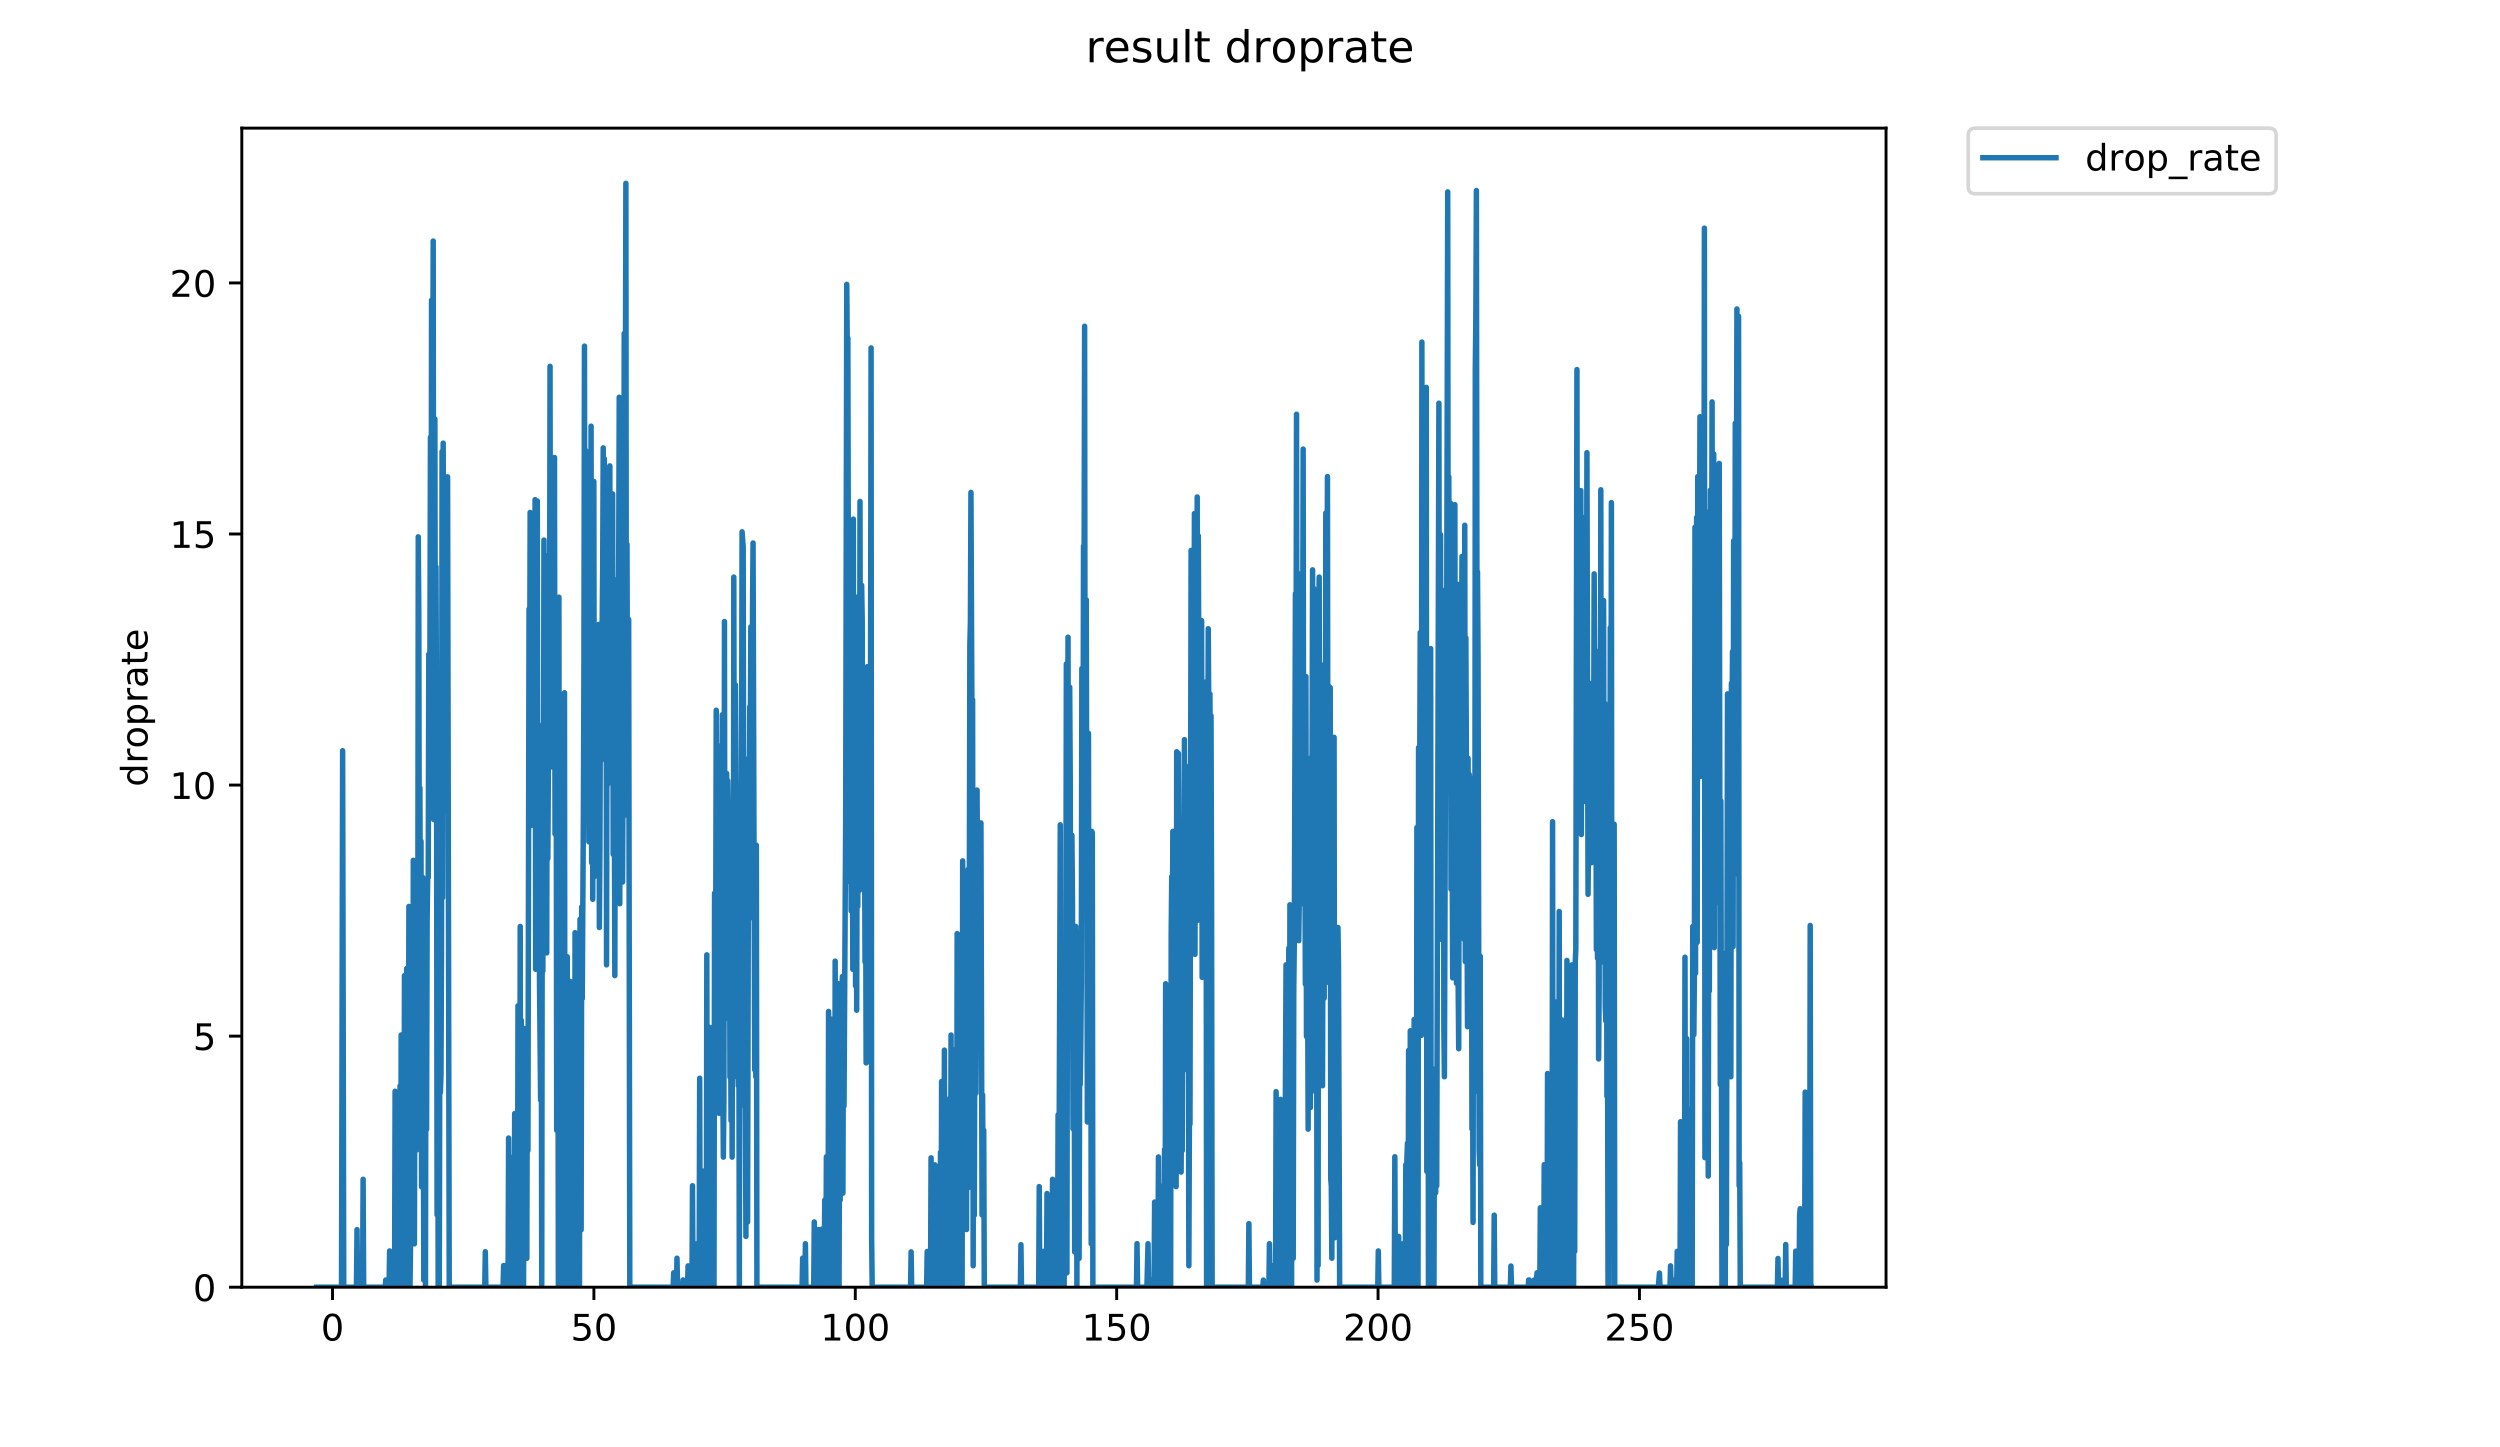 <?xml version="1.0" encoding="utf-8" standalone="no"?>
<!DOCTYPE svg PUBLIC "-//W3C//DTD SVG 1.1//EN"
  "http://www.w3.org/Graphics/SVG/1.1/DTD/svg11.dtd">
<!-- Created with matplotlib (https://matplotlib.org/) -->
<svg height="396pt" version="1.1" viewBox="0 0 684 396" width="684pt" xmlns="http://www.w3.org/2000/svg" xmlns:xlink="http://www.w3.org/1999/xlink">
 <defs>
  <style type="text/css">
*{stroke-linecap:butt;stroke-linejoin:round;}
  </style>
 </defs>
 <g id="figure_1">
  <g id="patch_1">
   <path d="M 0 396 
L 684 396 
L 684 0 
L 0 0 
z
" style="fill:#ffffff;"/>
  </g>
  <g id="axes_1">
   <g id="patch_2">
    <path d="M 66.159 352.174 
L 516.019 352.174 
L 516.019 35.062 
L 66.159 35.062 
z
" style="fill:#ffffff;"/>
   </g>
   <g id="matplotlib.axis_1">
    <g id="xtick_1">
     <g id="line2d_1">
      <defs>
       <path d="M 0 0 
L 0 3.5 
" id="ma3e314b5a3" style="stroke:#000000;stroke-width:0.8;"/>
      </defs>
      <g>
       <use style="stroke:#000000;stroke-width:0.8;" x="90.975" xlink:href="#ma3e314b5a3" y="352.174"/>
      </g>
     </g>
     <g id="text_1">
      <!-- 0 -->
      <defs>
       <path d="M 31.781 66.406 
Q 24.172 66.406 20.328 58.906 
Q 16.5 51.422 16.5 36.375 
Q 16.5 21.391 20.328 13.891 
Q 24.172 6.391 31.781 6.391 
Q 39.453 6.391 43.281 13.891 
Q 47.125 21.391 47.125 36.375 
Q 47.125 51.422 43.281 58.906 
Q 39.453 66.406 31.781 66.406 
z
M 31.781 74.219 
Q 44.047 74.219 50.516 64.516 
Q 56.984 54.828 56.984 36.375 
Q 56.984 17.969 50.516 8.266 
Q 44.047 -1.422 31.781 -1.422 
Q 19.531 -1.422 13.062 8.266 
Q 6.594 17.969 6.594 36.375 
Q 6.594 54.828 13.062 64.516 
Q 19.531 74.219 31.781 74.219 
z
" id="DejaVuSans-48"/>
      </defs>
      <g transform="translate(87.794 366.773)scale(0.1 -0.1)">
       <use xlink:href="#DejaVuSans-48"/>
      </g>
     </g>
    </g>
    <g id="xtick_2">
     <g id="line2d_2">
      <g>
       <use style="stroke:#000000;stroke-width:0.8;" x="162.49" xlink:href="#ma3e314b5a3" y="352.174"/>
      </g>
     </g>
     <g id="text_2">
      <!-- 50 -->
      <defs>
       <path d="M 10.797 72.906 
L 49.516 72.906 
L 49.516 64.594 
L 19.828 64.594 
L 19.828 46.734 
Q 21.969 47.469 24.109 47.828 
Q 26.266 48.188 28.422 48.188 
Q 40.625 48.188 47.75 41.5 
Q 54.891 34.812 54.891 23.391 
Q 54.891 11.625 47.562 5.094 
Q 40.234 -1.422 26.906 -1.422 
Q 22.312 -1.422 17.547 -0.641 
Q 12.797 0.141 7.719 1.703 
L 7.719 11.625 
Q 12.109 9.234 16.797 8.062 
Q 21.484 6.891 26.703 6.891 
Q 35.156 6.891 40.078 11.328 
Q 45.016 15.766 45.016 23.391 
Q 45.016 31 40.078 35.438 
Q 35.156 39.891 26.703 39.891 
Q 22.75 39.891 18.812 39.016 
Q 14.891 38.141 10.797 36.281 
z
" id="DejaVuSans-53"/>
      </defs>
      <g transform="translate(156.128 366.773)scale(0.1 -0.1)">
       <use xlink:href="#DejaVuSans-53"/>
       <use x="63.623" xlink:href="#DejaVuSans-48"/>
      </g>
     </g>
    </g>
    <g id="xtick_3">
     <g id="line2d_3">
      <g>
       <use style="stroke:#000000;stroke-width:0.8;" x="234.005" xlink:href="#ma3e314b5a3" y="352.174"/>
      </g>
     </g>
     <g id="text_3">
      <!-- 100 -->
      <defs>
       <path d="M 12.406 8.297 
L 28.516 8.297 
L 28.516 63.922 
L 10.984 60.406 
L 10.984 69.391 
L 28.422 72.906 
L 38.281 72.906 
L 38.281 8.297 
L 54.391 8.297 
L 54.391 0 
L 12.406 0 
z
" id="DejaVuSans-49"/>
      </defs>
      <g transform="translate(224.461 366.773)scale(0.1 -0.1)">
       <use xlink:href="#DejaVuSans-49"/>
       <use x="63.623" xlink:href="#DejaVuSans-48"/>
       <use x="127.246" xlink:href="#DejaVuSans-48"/>
      </g>
     </g>
    </g>
    <g id="xtick_4">
     <g id="line2d_4">
      <g>
       <use style="stroke:#000000;stroke-width:0.8;" x="305.52" xlink:href="#ma3e314b5a3" y="352.174"/>
      </g>
     </g>
     <g id="text_4">
      <!-- 150 -->
      <g transform="translate(295.976 366.773)scale(0.1 -0.1)">
       <use xlink:href="#DejaVuSans-49"/>
       <use x="63.623" xlink:href="#DejaVuSans-53"/>
       <use x="127.246" xlink:href="#DejaVuSans-48"/>
      </g>
     </g>
    </g>
    <g id="xtick_5">
     <g id="line2d_5">
      <g>
       <use style="stroke:#000000;stroke-width:0.8;" x="377.035" xlink:href="#ma3e314b5a3" y="352.174"/>
      </g>
     </g>
     <g id="text_5">
      <!-- 200 -->
      <defs>
       <path d="M 19.188 8.297 
L 53.609 8.297 
L 53.609 0 
L 7.328 0 
L 7.328 8.297 
Q 12.938 14.109 22.625 23.891 
Q 32.328 33.688 34.812 36.531 
Q 39.547 41.844 41.422 45.531 
Q 43.312 49.219 43.312 52.781 
Q 43.312 58.594 39.234 62.25 
Q 35.156 65.922 28.609 65.922 
Q 23.969 65.922 18.812 64.312 
Q 13.672 62.703 7.812 59.422 
L 7.812 69.391 
Q 13.766 71.781 18.938 73 
Q 24.125 74.219 28.422 74.219 
Q 39.75 74.219 46.484 68.547 
Q 53.219 62.891 53.219 53.422 
Q 53.219 48.922 51.531 44.891 
Q 49.859 40.875 45.406 35.406 
Q 44.188 33.984 37.641 27.219 
Q 31.109 20.453 19.188 8.297 
z
" id="DejaVuSans-50"/>
      </defs>
      <g transform="translate(367.491 366.773)scale(0.1 -0.1)">
       <use xlink:href="#DejaVuSans-50"/>
       <use x="63.623" xlink:href="#DejaVuSans-48"/>
       <use x="127.246" xlink:href="#DejaVuSans-48"/>
      </g>
     </g>
    </g>
    <g id="xtick_6">
     <g id="line2d_6">
      <g>
       <use style="stroke:#000000;stroke-width:0.8;" x="448.55" xlink:href="#ma3e314b5a3" y="352.174"/>
      </g>
     </g>
     <g id="text_6">
      <!-- 250 -->
      <g transform="translate(439.006 366.773)scale(0.1 -0.1)">
       <use xlink:href="#DejaVuSans-50"/>
       <use x="63.623" xlink:href="#DejaVuSans-53"/>
       <use x="127.246" xlink:href="#DejaVuSans-48"/>
      </g>
     </g>
    </g>
   </g>
   <g id="matplotlib.axis_2">
    <g id="ytick_1">
     <g id="line2d_7">
      <defs>
       <path d="M 0 0 
L -3.5 0 
" id="m00109159ef" style="stroke:#000000;stroke-width:0.8;"/>
      </defs>
      <g>
       <use style="stroke:#000000;stroke-width:0.8;" x="66.159" xlink:href="#m00109159ef" y="352.174"/>
      </g>
     </g>
     <g id="text_7">
      <!-- 0 -->
      <g transform="translate(52.796 355.973)scale(0.1 -0.1)">
       <use xlink:href="#DejaVuSans-48"/>
      </g>
     </g>
    </g>
    <g id="ytick_2">
     <g id="line2d_8">
      <g>
       <use style="stroke:#000000;stroke-width:0.8;" x="66.159" xlink:href="#m00109159ef" y="283.481"/>
      </g>
     </g>
     <g id="text_8">
      <!-- 5 -->
      <g transform="translate(52.796 287.281)scale(0.1 -0.1)">
       <use xlink:href="#DejaVuSans-53"/>
      </g>
     </g>
    </g>
    <g id="ytick_3">
     <g id="line2d_9">
      <g>
       <use style="stroke:#000000;stroke-width:0.8;" x="66.159" xlink:href="#m00109159ef" y="214.789"/>
      </g>
     </g>
     <g id="text_9">
      <!-- 10 -->
      <g transform="translate(46.434 218.588)scale(0.1 -0.1)">
       <use xlink:href="#DejaVuSans-49"/>
       <use x="63.623" xlink:href="#DejaVuSans-48"/>
      </g>
     </g>
    </g>
    <g id="ytick_4">
     <g id="line2d_10">
      <g>
       <use style="stroke:#000000;stroke-width:0.8;" x="66.159" xlink:href="#m00109159ef" y="146.096"/>
      </g>
     </g>
     <g id="text_10">
      <!-- 15 -->
      <g transform="translate(46.434 149.895)scale(0.1 -0.1)">
       <use xlink:href="#DejaVuSans-49"/>
       <use x="63.623" xlink:href="#DejaVuSans-53"/>
      </g>
     </g>
    </g>
    <g id="ytick_5">
     <g id="line2d_11">
      <g>
       <use style="stroke:#000000;stroke-width:0.8;" x="66.159" xlink:href="#m00109159ef" y="77.403"/>
      </g>
     </g>
     <g id="text_11">
      <!-- 20 -->
      <g transform="translate(46.434 81.202)scale(0.1 -0.1)">
       <use xlink:href="#DejaVuSans-50"/>
       <use x="63.623" xlink:href="#DejaVuSans-48"/>
      </g>
     </g>
    </g>
    <g id="text_12">
     <!-- droprate -->
     <defs>
      <path d="M 45.406 46.391 
L 45.406 75.984 
L 54.391 75.984 
L 54.391 0 
L 45.406 0 
L 45.406 8.203 
Q 42.578 3.328 38.25 0.953 
Q 33.938 -1.422 27.875 -1.422 
Q 17.969 -1.422 11.734 6.484 
Q 5.516 14.406 5.516 27.297 
Q 5.516 40.188 11.734 48.094 
Q 17.969 56 27.875 56 
Q 33.938 56 38.25 53.625 
Q 42.578 51.266 45.406 46.391 
z
M 14.797 27.297 
Q 14.797 17.391 18.875 11.75 
Q 22.953 6.109 30.078 6.109 
Q 37.203 6.109 41.297 11.75 
Q 45.406 17.391 45.406 27.297 
Q 45.406 37.203 41.297 42.844 
Q 37.203 48.484 30.078 48.484 
Q 22.953 48.484 18.875 42.844 
Q 14.797 37.203 14.797 27.297 
z
" id="DejaVuSans-100"/>
      <path d="M 41.109 46.297 
Q 39.594 47.172 37.812 47.578 
Q 36.031 48 33.891 48 
Q 26.266 48 22.188 43.047 
Q 18.109 38.094 18.109 28.812 
L 18.109 0 
L 9.078 0 
L 9.078 54.688 
L 18.109 54.688 
L 18.109 46.188 
Q 20.953 51.172 25.484 53.578 
Q 30.031 56 36.531 56 
Q 37.453 56 38.578 55.875 
Q 39.703 55.766 41.062 55.516 
z
" id="DejaVuSans-114"/>
      <path d="M 30.609 48.391 
Q 23.391 48.391 19.188 42.75 
Q 14.984 37.109 14.984 27.297 
Q 14.984 17.484 19.156 11.844 
Q 23.344 6.203 30.609 6.203 
Q 37.797 6.203 41.984 11.859 
Q 46.188 17.531 46.188 27.297 
Q 46.188 37.016 41.984 42.703 
Q 37.797 48.391 30.609 48.391 
z
M 30.609 56 
Q 42.328 56 49.016 48.375 
Q 55.719 40.766 55.719 27.297 
Q 55.719 13.875 49.016 6.219 
Q 42.328 -1.422 30.609 -1.422 
Q 18.844 -1.422 12.172 6.219 
Q 5.516 13.875 5.516 27.297 
Q 5.516 40.766 12.172 48.375 
Q 18.844 56 30.609 56 
z
" id="DejaVuSans-111"/>
      <path d="M 18.109 8.203 
L 18.109 -20.797 
L 9.078 -20.797 
L 9.078 54.688 
L 18.109 54.688 
L 18.109 46.391 
Q 20.953 51.266 25.266 53.625 
Q 29.594 56 35.594 56 
Q 45.562 56 51.781 48.094 
Q 58.016 40.188 58.016 27.297 
Q 58.016 14.406 51.781 6.484 
Q 45.562 -1.422 35.594 -1.422 
Q 29.594 -1.422 25.266 0.953 
Q 20.953 3.328 18.109 8.203 
z
M 48.688 27.297 
Q 48.688 37.203 44.609 42.844 
Q 40.531 48.484 33.406 48.484 
Q 26.266 48.484 22.188 42.844 
Q 18.109 37.203 18.109 27.297 
Q 18.109 17.391 22.188 11.75 
Q 26.266 6.109 33.406 6.109 
Q 40.531 6.109 44.609 11.75 
Q 48.688 17.391 48.688 27.297 
z
" id="DejaVuSans-112"/>
      <path d="M 34.281 27.484 
Q 23.391 27.484 19.188 25 
Q 14.984 22.516 14.984 16.5 
Q 14.984 11.719 18.141 8.906 
Q 21.297 6.109 26.703 6.109 
Q 34.188 6.109 38.703 11.406 
Q 43.219 16.703 43.219 25.484 
L 43.219 27.484 
z
M 52.203 31.203 
L 52.203 0 
L 43.219 0 
L 43.219 8.297 
Q 40.141 3.328 35.547 0.953 
Q 30.953 -1.422 24.312 -1.422 
Q 15.922 -1.422 10.953 3.297 
Q 6 8.016 6 15.922 
Q 6 25.141 12.172 29.828 
Q 18.359 34.516 30.609 34.516 
L 43.219 34.516 
L 43.219 35.406 
Q 43.219 41.609 39.141 45 
Q 35.062 48.391 27.688 48.391 
Q 23 48.391 18.547 47.266 
Q 14.109 46.141 10.016 43.891 
L 10.016 52.203 
Q 14.938 54.109 19.578 55.047 
Q 24.219 56 28.609 56 
Q 40.484 56 46.344 49.844 
Q 52.203 43.703 52.203 31.203 
z
" id="DejaVuSans-97"/>
      <path d="M 18.312 70.219 
L 18.312 54.688 
L 36.812 54.688 
L 36.812 47.703 
L 18.312 47.703 
L 18.312 18.016 
Q 18.312 11.328 20.141 9.422 
Q 21.969 7.516 27.594 7.516 
L 36.812 7.516 
L 36.812 0 
L 27.594 0 
Q 17.188 0 13.234 3.875 
Q 9.281 7.766 9.281 18.016 
L 9.281 47.703 
L 2.688 47.703 
L 2.688 54.688 
L 9.281 54.688 
L 9.281 70.219 
z
" id="DejaVuSans-116"/>
      <path d="M 56.203 29.594 
L 56.203 25.203 
L 14.891 25.203 
Q 15.484 15.922 20.484 11.062 
Q 25.484 6.203 34.422 6.203 
Q 39.594 6.203 44.453 7.469 
Q 49.312 8.734 54.109 11.281 
L 54.109 2.781 
Q 49.266 0.734 44.188 -0.344 
Q 39.109 -1.422 33.891 -1.422 
Q 20.797 -1.422 13.156 6.188 
Q 5.516 13.812 5.516 26.812 
Q 5.516 40.234 12.766 48.109 
Q 20.016 56 32.328 56 
Q 43.359 56 49.781 48.891 
Q 56.203 41.797 56.203 29.594 
z
M 47.219 32.234 
Q 47.125 39.594 43.094 43.984 
Q 39.062 48.391 32.422 48.391 
Q 24.906 48.391 20.391 44.141 
Q 15.875 39.891 15.188 32.172 
z
" id="DejaVuSans-101"/>
     </defs>
     <g transform="translate(40.354 215.236)rotate(-90)scale(0.1 -0.1)">
      <use xlink:href="#DejaVuSans-100"/>
      <use x="63.477" xlink:href="#DejaVuSans-114"/>
      <use x="104.559" xlink:href="#DejaVuSans-111"/>
      <use x="165.74" xlink:href="#DejaVuSans-112"/>
      <use x="229.217" xlink:href="#DejaVuSans-114"/>
      <use x="270.33" xlink:href="#DejaVuSans-97"/>
      <use x="331.609" xlink:href="#DejaVuSans-116"/>
      <use x="370.818" xlink:href="#DejaVuSans-101"/>
     </g>
    </g>
   </g>
   <g id="line2d_12">
    <path clip-path="url(#pc7143f7c11)" d="M 86.607 352.174 
L 93.441 352.174 
L 93.743 205.395 
L 94.047 352.174 
L 97.525 352.174 
L 97.677 336.428 
L 97.827 352.174 
L 99.197 352.174 
L 99.348 322.65 
L 99.5 352.174 
L 105.391 352.174 
L 105.543 350.209 
L 105.694 352.174 
L 106.445 352.174 
L 106.595 342.262 
L 106.745 350.189 
L 106.895 352.174 
L 107.948 352.174 
L 108.098 298.57 
L 108.248 352.174 
L 108.853 352.174 
L 109.004 306.774 
L 109.155 352.174 
L 109.306 348.249 
L 109.457 297.063 
L 109.608 352.174 
L 109.758 283.186 
L 109.909 352.174 
L 110.06 299.183 
L 110.211 352.174 
L 110.361 282.888 
L 110.511 352.174 
L 110.661 266.928 
L 110.811 352.174 
L 110.961 292.7 
L 111.111 314.507 
L 111.265 264.976 
L 111.418 326.841 
L 111.569 304.868 
L 111.72 318.761 
L 111.871 248.005 
L 112.023 263.855 
L 112.173 352.174 
L 112.323 340.296 
L 112.474 266.928 
L 112.625 328.622 
L 112.776 316.592 
L 112.926 322.565 
L 113.077 235.377 
L 113.378 340.314 
L 113.68 238.341 
L 113.83 310.722 
L 113.981 314.616 
L 114.284 293.712 
L 114.434 146.886 
L 114.585 168.07 
L 114.735 255.033 
L 114.885 215.581 
L 115.035 272.875 
L 115.186 230.141 
L 115.338 324.697 
L 115.648 240.062 
L 115.95 350.203 
L 116.101 250.116 
L 116.404 352.174 
L 116.556 262.021 
L 116.708 308.996 
L 116.859 251.792 
L 117.01 240.143 
L 117.164 240.102 
L 117.317 178.983 
L 117.468 204.342 
L 117.619 182.66 
L 117.771 119.616 
L 117.921 215.581 
L 118.072 82.134 
L 118.222 175.734 
L 118.523 65.954 
L 118.675 224.236 
L 118.975 114.62 
L 119.126 200.182 
L 119.277 155.064 
L 119.429 194.938 
L 119.579 332.378 
L 119.73 251.648 
L 119.88 352.174 
L 120.033 307.162 
L 120.191 352.174 
L 120.344 276.709 
L 120.495 298.878 
L 120.648 293.878 
L 120.799 259.4 
L 120.95 123.527 
L 121.1 245.582 
L 121.252 121.241 
L 121.555 214.592 
L 121.705 145.997 
L 121.855 221.895 
L 122.006 191.594 
L 122.156 213.601 
L 122.306 191.825 
L 122.456 130.457 
L 122.908 352.174 
L 132.628 352.174 
L 132.782 342.472 
L 132.935 352.174 
L 137.64 352.174 
L 137.791 346.261 
L 137.942 352.174 
L 138.092 352.174 
L 138.243 346.252 
L 138.395 352.174 
L 139 352.174 
L 139.153 311.367 
L 139.307 352.174 
L 139.91 352.174 
L 140.061 340.348 
L 140.212 316.643 
L 140.362 352.174 
L 140.512 352.174 
L 140.662 342.276 
L 140.813 304.663 
L 140.966 352.174 
L 141.118 352.174 
L 141.421 320.727 
L 141.571 352.174 
L 141.722 275.191 
L 142.025 338.396 
L 142.175 352.174 
L 142.326 253.478 
L 142.477 352.174 
L 142.627 279.139 
L 142.93 352.174 
L 143.081 320.817 
L 143.233 352.174 
L 143.535 281.418 
L 143.686 326.55 
L 143.837 316.897 
L 144.139 344.278 
L 144.291 281.82 
L 144.442 314.777 
L 144.743 166.625 
L 144.894 198.208 
L 145.046 140.208 
L 145.198 167.685 
L 145.348 225.843 
L 145.498 187.866 
L 145.649 182.416 
L 145.802 145.901 
L 145.953 196.458 
L 146.103 193.805 
L 146.404 136.706 
L 146.555 265.196 
L 146.705 178.468 
L 146.855 173.752 
L 147.009 137.086 
L 147.16 259.665 
L 147.31 198.208 
L 147.611 269.15 
L 147.912 300.999 
L 148.066 247.536 
L 148.218 352.174 
L 148.37 232.794 
L 148.522 265.694 
L 148.673 232.453 
L 148.825 147.767 
L 148.975 213.8 
L 149.125 211.419 
L 149.277 151.984 
L 149.581 260.714 
L 149.733 183.386 
L 149.885 234.918 
L 150.188 185.349 
L 150.339 192.515 
L 150.49 100.235 
L 150.641 208.077 
L 150.794 196.054 
L 150.945 133.296 
L 151.096 209.847 
L 151.4 139.158 
L 151.554 148.712 
L 151.705 125.172 
L 151.856 228.173 
L 152.158 176.747 
L 152.31 309.241 
L 152.461 300.926 
L 152.614 243.045 
L 152.767 352.174 
L 152.921 163.4 
L 153.073 352.174 
L 153.225 352.174 
L 153.377 258.369 
L 153.529 352.174 
L 153.681 246.039 
L 153.832 352.174 
L 153.984 352.174 
L 154.135 216.363 
L 154.287 352.174 
L 154.443 189.531 
L 154.594 352.174 
L 154.746 273.78 
L 155.05 352.174 
L 155.201 261.763 
L 155.351 352.174 
L 155.503 289.189 
L 155.66 340.804 
L 155.812 352.174 
L 155.966 268.497 
L 156.117 352.174 
L 156.422 352.174 
L 156.574 334.536 
L 156.725 279.66 
L 156.876 352.174 
L 157.03 294.042 
L 157.181 352.174 
L 157.332 255.173 
L 157.482 348.238 
L 157.634 352.174 
L 157.785 299.258 
L 157.937 352.174 
L 158.24 352.174 
L 158.391 277.487 
L 158.543 352.174 
L 158.694 251.504 
L 158.848 263.289 
L 158.999 336.495 
L 159.151 248.154 
L 159.301 273.217 
L 159.603 224.419 
L 159.755 184.871 
L 159.906 94.699 
L 160.057 200.617 
L 160.208 123.198 
L 160.359 182.66 
L 160.661 126.147 
L 160.812 192.744 
L 160.963 159.283 
L 161.115 230.316 
L 161.416 180.934 
L 161.568 177.498 
L 161.718 116.6 
L 161.869 236.046 
L 162.02 159.283 
L 162.172 246.039 
L 162.474 131.728 
L 162.625 239.822 
L 162.776 182.903 
L 162.927 206.313 
L 163.079 177.248 
L 163.23 177.248 
L 163.381 220.111 
L 163.683 177.248 
L 163.834 170.833 
L 163.986 253.761 
L 164.137 232.11 
L 164.288 184.871 
L 164.439 208.077 
L 164.589 171.769 
L 164.739 172.029 
L 164.889 155.909 
L 165.039 122.539 
L 165.189 199.744 
L 165.341 125.498 
L 165.492 202.585 
L 165.795 128.751 
L 165.947 263.981 
L 166.098 173.573 
L 166.25 214.592 
L 166.401 185.349 
L 166.552 182.172 
L 166.702 196.234 
L 166.853 127.469 
L 167.004 199.963 
L 167.155 165.456 
L 167.309 205.321 
L 167.463 179.716 
L 167.616 135.148 
L 167.766 233.738 
L 167.917 158.451 
L 168.217 266.928 
L 168.367 189.611 
L 168.518 237.522 
L 168.668 174.265 
L 168.818 219.54 
L 168.969 162.404 
L 169.119 181.681 
L 169.269 156.192 
L 169.42 108.681 
L 169.57 247.254 
L 169.72 149.962 
L 169.88 220.795 
L 170.032 186.126 
L 170.183 202.371 
L 170.333 241.316 
L 170.636 172.125 
L 170.787 91.241 
L 170.938 153.947 
L 171.088 118.579 
L 171.239 50.163 
L 171.391 223.008 
L 171.543 148.93 
L 171.696 204.071 
L 171.847 199.306 
L 172.001 169.512 
L 172.313 352.174 
L 184.171 352.174 
L 184.322 348.243 
L 184.472 348.221 
L 184.622 352.174 
L 185.073 352.174 
L 185.223 344.244 
L 185.373 352.174 
L 186.737 352.174 
L 186.887 350.192 
L 187.037 352.174 
L 188.107 352.174 
L 188.26 346.345 
L 188.413 352.174 
L 189.315 352.174 
L 189.465 324.42 
L 189.615 352.174 
L 190.371 352.174 
L 190.522 340.331 
L 190.675 344.39 
L 190.826 352.174 
L 191.279 352.174 
L 191.429 295.012 
L 191.581 352.174 
L 192.182 352.174 
L 192.332 326.402 
L 192.482 320.409 
L 192.631 352.174 
L 193.232 352.174 
L 193.383 261.243 
L 193.534 352.174 
L 193.684 352.174 
L 193.835 344.267 
L 193.986 320.591 
L 194.136 352.174 
L 194.287 281.113 
L 194.59 315.096 
L 194.742 305.272 
L 194.893 352.174 
L 195.045 338.416 
L 195.198 292.02 
L 195.35 352.174 
L 195.502 244.382 
L 195.652 276.949 
L 195.805 260.843 
L 195.958 194.327 
L 196.108 283.186 
L 196.258 268.79 
L 196.408 278.928 
L 196.559 237.191 
L 196.709 304.595 
L 196.859 245.121 
L 197.159 261.243 
L 197.31 203.916 
L 197.46 231.418 
L 197.61 195.559 
L 197.76 296.745 
L 197.911 316.592 
L 198.061 300.63 
L 198.211 170.049 
L 198.361 278.823 
L 198.511 237.191 
L 198.662 265.321 
L 198.812 211.621 
L 198.962 258.998 
L 199.113 213.601 
L 199.264 224.236 
L 199.414 253.05 
L 199.564 229.083 
L 199.714 294.682 
L 199.864 274.969 
L 200.014 306.577 
L 200.166 259.665 
L 200.316 316.592 
L 200.466 241.156 
L 200.616 294.765 
L 200.766 157.892 
L 200.916 235.208 
L 201.066 229.083 
L 201.216 187.391 
L 201.675 266.665 
L 201.825 253.336 
L 201.976 297.063 
L 202.129 260.714 
L 202.28 352.174 
L 202.43 259.533 
L 202.58 302.612 
L 202.73 225.296 
L 202.88 215.581 
L 203.032 145.506 
L 203.331 149.67 
L 203.481 229.083 
L 203.632 229.261 
L 204.082 338.277 
L 204.232 245.429 
L 204.384 261.892 
L 204.534 334.358 
L 204.834 207.454 
L 204.985 231.765 
L 205.135 193.347 
L 205.284 201.506 
L 205.434 171.508 
L 205.584 244.966 
L 205.734 251.068 
L 205.886 167.157 
L 206.036 148.567 
L 206.486 292.7 
L 206.636 241.156 
L 206.786 294.599 
L 206.936 231.243 
L 207.089 352.174 
L 219.452 352.174 
L 219.602 344.233 
L 219.752 352.174 
L 220.206 352.174 
L 220.356 340.279 
L 220.506 352.174 
L 222.633 352.174 
L 222.783 334.332 
L 222.935 352.174 
L 223.538 352.174 
L 223.689 350.203 
L 223.84 352.174 
L 223.991 336.383 
L 224.141 352.174 
L 224.593 352.174 
L 224.743 350.192 
L 224.893 336.291 
L 225.043 352.174 
L 225.493 352.174 
L 225.643 328.35 
L 225.796 352.174 
L 225.946 352.174 
L 226.096 316.49 
L 226.246 350.192 
L 226.396 352.174 
L 226.546 352.174 
L 226.696 276.731 
L 226.846 352.174 
L 227.146 352.174 
L 227.296 290.982 
L 227.447 278.823 
L 227.597 352.174 
L 227.747 280.702 
L 227.898 352.174 
L 228.05 352.174 
L 228.2 314.561 
L 228.35 352.174 
L 228.5 262.963 
L 228.652 316.846 
L 228.802 314.616 
L 228.953 328.521 
L 229.107 280.478 
L 229.261 269.086 
L 229.415 298.146 
L 229.565 352.174 
L 229.715 294.765 
L 229.865 328.384 
L 230.015 290.717 
L 230.319 282.02 
L 230.47 267.173 
L 230.62 326.439 
L 230.77 272.989 
L 230.92 302.612 
L 231.371 225.479 
L 231.673 77.798 
L 231.823 96.804 
L 231.973 92.47 
L 232.273 241.156 
L 232.423 177.716 
L 232.573 220.952 
L 232.724 186.126 
L 232.874 249.234 
L 233.176 212.427 
L 233.327 265.196 
L 233.477 142.032 
L 233.627 263.091 
L 233.779 214.789 
L 233.93 216.168 
L 234.082 269.743 
L 234.234 165.988 
L 234.387 276.389 
L 234.538 210.863 
L 234.689 248.005 
L 234.84 163.22 
L 234.993 229.578 
L 235.144 243.608 
L 235.296 137.204 
L 235.447 229.791 
L 235.598 163.22 
L 235.748 160.151 
L 235.902 169.77 
L 236.059 240.062 
L 236.218 228.471 
L 236.369 240.781 
L 236.521 222.824 
L 236.671 263.22 
L 236.822 237.356 
L 236.972 290.806 
L 237.123 257.562 
L 237.274 182.416 
L 237.425 212.025 
L 237.576 183.386 
L 237.727 207.87 
L 237.877 202.156 
L 238.028 203.916 
L 238.179 184.39 
L 238.329 95.194 
L 238.48 338.436 
L 238.636 352.174 
L 249.127 352.174 
L 249.281 342.513 
L 249.432 352.174 
L 253.527 352.174 
L 253.68 342.403 
L 253.831 352.174 
L 254.586 352.174 
L 254.737 316.796 
L 254.89 352.174 
L 255.652 352.174 
L 255.802 318.714 
L 255.954 352.174 
L 256.56 352.174 
L 256.711 344.312 
L 256.863 324.775 
L 257.016 352.174 
L 257.167 352.174 
L 257.32 315.253 
L 257.471 352.174 
L 257.625 295.9 
L 257.777 352.174 
L 258.084 352.174 
L 258.235 348.254 
L 258.387 287.314 
L 258.538 352.174 
L 258.693 352.174 
L 258.996 320.546 
L 259.148 352.174 
L 259.298 300.778 
L 259.45 342.375 
L 259.602 322.734 
L 259.754 332.604 
L 259.904 318.617 
L 260.055 352.174 
L 260.206 283.186 
L 260.357 352.174 
L 260.509 297.141 
L 260.659 352.174 
L 260.81 294.93 
L 260.961 352.174 
L 261.114 352.174 
L 261.265 287.221 
L 261.416 352.174 
L 261.57 313.365 
L 261.722 342.431 
L 261.876 255.424 
L 262.028 352.174 
L 262.179 284.867 
L 262.33 294.848 
L 262.634 352.174 
L 262.784 269.388 
L 262.935 322.523 
L 263.086 255.59 
L 263.237 352.174 
L 263.388 235.545 
L 263.539 292.956 
L 263.69 300.926 
L 263.84 332.435 
L 264.141 308.685 
L 264.292 263.347 
L 264.443 336.405 
L 264.593 241.793 
L 264.744 298.878 
L 264.895 237.851 
L 265.048 324.892 
L 265.35 176.495 
L 265.501 170.311 
L 265.651 134.73 
L 265.954 203.226 
L 266.106 191.467 
L 266.258 346.311 
L 266.411 244.536 
L 266.562 332.52 
L 266.865 234.078 
L 267.016 299.107 
L 267.318 216.168 
L 267.472 241.723 
L 267.623 232.453 
L 267.776 251.27 
L 267.931 230.44 
L 268.082 236.708 
L 268.233 263.091 
L 268.385 225.146 
L 268.687 332.406 
L 268.839 299.558 
L 268.993 330.889 
L 269.145 309.241 
L 269.301 352.174 
L 279.174 352.174 
L 279.328 340.548 
L 279.48 352.174 
L 284.184 352.174 
L 284.335 324.658 
L 284.491 352.174 
L 285.398 352.174 
L 285.549 342.361 
L 285.7 344.256 
L 285.852 352.174 
L 286.309 352.174 
L 286.459 326.55 
L 286.611 352.174 
L 287.069 352.174 
L 287.221 334.611 
L 287.373 352.174 
L 287.827 352.174 
L 287.978 322.65 
L 288.128 350.197 
L 288.279 352.174 
L 288.581 352.174 
L 288.883 324.499 
L 289.033 352.174 
L 289.336 352.174 
L 289.487 305.003 
L 289.638 352.174 
L 290.091 225.661 
L 290.242 348.232 
L 290.393 289.189 
L 290.544 344.301 
L 290.696 352.174 
L 290.847 281.316 
L 291.148 352.174 
L 291.298 294.765 
L 291.448 322.565 
L 291.599 277.165 
L 291.753 181.653 
L 291.905 348.266 
L 292.21 174.335 
L 292.362 268.26 
L 292.667 188.015 
L 292.819 213.421 
L 292.972 281.92 
L 293.123 267.66 
L 293.274 228.527 
L 293.425 245.582 
L 293.576 308.81 
L 293.727 255.452 
L 293.878 267.417 
L 294.032 342.553 
L 294.183 338.376 
L 294.334 253.478 
L 294.486 262.15 
L 294.637 352.174 
L 294.789 299.258 
L 294.94 289.28 
L 295.09 255.173 
L 295.242 344.312 
L 295.393 291.158 
L 295.543 296.745 
L 295.693 286.941 
L 295.843 268.91 
L 295.995 182.903 
L 296.297 228.173 
L 296.448 149.442 
L 296.598 159.874 
L 296.749 89.264 
L 296.899 223.313 
L 297.199 164.111 
L 297.501 306.969 
L 297.652 202.585 
L 297.803 200.617 
L 297.953 288.735 
L 298.104 261.373 
L 298.255 289.008 
L 298.405 233.397 
L 298.556 340.296 
L 298.706 227.458 
L 298.857 227.817 
L 299.007 352.174 
L 310.939 352.174 
L 311.089 340.262 
L 311.239 352.174 
L 313.795 352.174 
L 314.095 340.279 
L 314.245 352.174 
L 314.996 352.174 
L 315.146 350.189 
L 315.297 352.174 
L 315.746 352.174 
L 315.9 328.888 
L 316.052 352.174 
L 316.654 352.174 
L 316.805 346.269 
L 316.955 316.541 
L 317.105 352.174 
L 317.408 352.174 
L 317.559 342.347 
L 317.71 352.174 
L 317.864 352.174 
L 318.014 324.499 
L 318.165 352.174 
L 318.315 332.406 
L 318.465 352.174 
L 318.615 314.507 
L 318.767 352.174 
L 318.917 269.15 
L 319.068 346.269 
L 319.219 350.2 
L 319.373 272.502 
L 319.527 352.174 
L 319.678 289.28 
L 319.981 352.174 
L 320.131 298.801 
L 320.285 352.174 
L 320.436 255.312 
L 320.587 239.822 
L 320.738 263.602 
L 320.888 227.458 
L 321.189 306.577 
L 321.339 251.068 
L 321.49 314.723 
L 321.641 277.487 
L 321.792 324.658 
L 321.943 205.682 
L 322.096 211.666 
L 322.247 230.316 
L 322.397 206.103 
L 322.548 229.614 
L 322.698 300.704 
L 322.849 312.639 
L 322.999 273.217 
L 323.15 320.682 
L 323.301 291.07 
L 323.453 314.83 
L 323.603 229.791 
L 323.754 292.871 
L 323.905 285.349 
L 324.056 202.371 
L 324.208 240.303 
L 324.36 209.512 
L 324.511 240.143 
L 324.662 238.014 
L 324.813 233.738 
L 324.967 249.184 
L 325.119 275.957 
L 325.271 346.311 
L 325.425 305.669 
L 325.578 307.543 
L 325.882 150.597 
L 326.034 225.146 
L 326.188 241.723 
L 326.34 180.442 
L 326.493 192.605 
L 326.643 186.126 
L 326.795 140.51 
L 326.945 261.112 
L 327.098 188.015 
L 327.251 251.127 
L 327.404 225.865 
L 327.555 135.974 
L 327.707 251.792 
L 327.857 146.59 
L 328.158 227.458 
L 328.308 190.079 
L 328.458 241.316 
L 328.759 169.787 
L 328.91 267.417 
L 329.362 190.544 
L 329.513 186.839 
L 329.669 203.34 
L 329.82 186.602 
L 329.972 195.832 
L 330.123 352.174 
L 330.276 221.979 
L 330.427 214.592 
L 330.578 172.029 
L 330.728 195.784 
L 330.879 350.197 
L 331.029 189.846 
L 331.179 215.581 
L 331.329 195.784 
L 331.48 243.764 
L 331.639 352.174 
L 341.54 352.174 
L 341.695 334.784 
L 341.846 352.174 
L 345.503 352.174 
L 345.657 350.234 
L 345.808 352.174 
L 347.165 352.174 
L 347.315 340.279 
L 347.468 352.174 
L 348.073 352.174 
L 348.226 346.303 
L 348.378 352.174 
L 348.983 352.174 
L 349.139 298.672 
L 349.289 352.174 
L 349.744 352.174 
L 349.896 340.381 
L 350.047 352.174 
L 350.198 352.174 
L 350.349 300.778 
L 350.499 352.174 
L 350.801 352.174 
L 350.951 316.49 
L 351.102 352.174 
L 351.253 346.269 
L 351.404 304.868 
L 351.555 324.618 
L 351.859 263.981 
L 352.01 352.174 
L 352.162 285.444 
L 352.465 326.66 
L 352.616 259.4 
L 352.767 352.174 
L 352.917 247.556 
L 353.068 352.174 
L 353.219 291.245 
L 353.371 352.174 
L 353.522 281.316 
L 353.823 344.278 
L 353.973 271.127 
L 354.124 257.562 
L 354.426 162.404 
L 354.577 200.4 
L 354.727 113.329 
L 354.881 226.221 
L 355.032 177.248 
L 355.336 257.359 
L 355.638 233.568 
L 355.788 157.036 
L 355.939 239.498 
L 356.09 192.744 
L 356.241 190.079 
L 356.393 191.467 
L 356.544 122.872 
L 356.695 247.405 
L 356.846 185.11 
L 357.147 269.269 
L 357.299 185.11 
L 357.45 283.579 
L 357.602 219.094 
L 357.905 308.934 
L 358.055 241.634 
L 358.207 279.452 
L 358.361 243.661 
L 358.512 303.038 
L 358.814 207.145 
L 358.965 213.999 
L 359.117 155.909 
L 359.268 248.302 
L 359.419 160.978 
L 359.575 264.033 
L 359.725 190.776 
L 359.878 174.082 
L 360.028 298.801 
L 360.178 213.401 
L 360.331 350.223 
L 360.481 267.417 
L 360.631 346.218 
L 360.781 169.787 
L 360.931 157.892 
L 361.081 274.746 
L 361.231 181.681 
L 361.381 189.376 
L 361.531 233.226 
L 361.685 183.829 
L 361.836 297.063 
L 361.987 243.608 
L 362.29 273.103 
L 362.44 183.42 
L 362.59 225.479 
L 362.74 140.355 
L 362.89 216.976 
L 363.192 130.395 
L 363.342 259.266 
L 363.492 187.629 
L 363.642 268.91 
L 363.792 254.893 
L 363.942 188.102 
L 364.094 322.608 
L 364.244 324.499 
L 364.394 344.244 
L 364.548 268.852 
L 364.705 291.199 
L 364.856 281.72 
L 365.006 201.723 
L 365.161 338.667 
L 365.311 279.244 
L 365.611 290.629 
L 365.761 255.033 
L 365.911 272.761 
L 366.062 253.761 
L 366.214 264.107 
L 366.526 352.174 
L 376.953 352.174 
L 377.103 342.262 
L 377.253 352.174 
L 381.474 352.174 
L 381.624 316.49 
L 381.775 352.174 
L 382.526 352.174 
L 382.676 338.277 
L 382.826 352.174 
L 383.127 352.174 
L 383.278 342.319 
L 383.428 344.256 
L 383.578 352.174 
L 383.729 352.174 
L 383.879 340.279 
L 384.029 352.174 
L 384.329 352.174 
L 384.478 348.203 
L 384.629 318.666 
L 384.78 352.174 
L 384.932 316.846 
L 385.082 312.752 
L 385.237 352.174 
L 385.394 287.388 
L 385.549 352.174 
L 385.704 352.174 
L 385.856 282.02 
L 386.009 352.174 
L 386.159 352.174 
L 386.31 287.035 
L 386.46 288.826 
L 386.61 352.174 
L 386.76 334.306 
L 386.91 278.928 
L 387.06 302.684 
L 387.211 352.174 
L 387.361 316.49 
L 387.512 352.174 
L 387.663 226.385 
L 387.815 234.247 
L 387.966 352.174 
L 388.117 204.554 
L 388.269 255.867 
L 388.571 173.061 
L 388.875 283.285 
L 389.025 93.589 
L 389.176 225.661 
L 389.326 171.769 
L 389.476 161.857 
L 389.626 173.494 
L 389.776 106.347 
L 389.925 252.907 
L 390.075 228.905 
L 390.225 105.992 
L 390.375 320.5 
L 390.525 310.542 
L 390.675 227.458 
L 390.825 352.174 
L 390.975 215.186 
L 391.125 322.48 
L 391.275 274.746 
L 391.425 177.464 
L 391.575 352.174 
L 391.729 292.189 
L 391.882 332.742 
L 392.032 320.546 
L 392.182 320.409 
L 392.333 352.174 
L 392.482 292.7 
L 392.782 326.365 
L 392.933 318.472 
L 393.083 324.46 
L 393.684 110.312 
L 393.834 229.261 
L 394.135 146.294 
L 394.285 257.015 
L 394.436 208.901 
L 394.589 213.618 
L 394.74 222.639 
L 394.89 161.582 
L 395.04 280.805 
L 395.19 294.599 
L 395.491 205.682 
L 395.641 184.149 
L 395.791 179.947 
L 396.095 52.495 
L 396.245 203.703 
L 396.395 130.457 
L 396.545 195.559 
L 396.695 209.436 
L 396.847 137.632 
L 396.997 243.295 
L 397.147 187.391 
L 397.448 267.538 
L 397.598 140.66 
L 397.749 212.025 
L 398.05 138.067 
L 398.2 231.243 
L 398.35 175.734 
L 398.5 269.03 
L 398.8 159.874 
L 398.951 269.625 
L 399.102 286.941 
L 399.252 209.847 
L 399.402 223.499 
L 399.553 189.846 
L 399.704 212.226 
L 400.004 152.233 
L 400.156 251.792 
L 400.309 184.821 
L 400.609 257.015 
L 400.759 143.714 
L 400.909 263.091 
L 401.06 174.521 
L 401.511 280.908 
L 401.661 207.454 
L 401.812 243.764 
L 401.963 211.824 
L 402.113 278.928 
L 402.417 212.854 
L 402.572 229.028 
L 402.723 308.872 
L 402.873 282.987 
L 403.025 334.46 
L 403.176 234.078 
L 403.332 243.108 
L 403.487 298.672 
L 403.639 101.313 
L 403.79 86.457 
L 403.94 52.137 
L 404.091 164.651 
L 404.242 156.474 
L 404.392 179.947 
L 404.694 314.884 
L 404.845 318.714 
L 404.996 261.634 
L 405.146 352.174 
L 408.664 352.174 
L 408.814 332.463 
L 408.966 352.174 
L 413.234 352.174 
L 413.388 346.377 
L 413.539 352.174 
L 418.099 352.174 
L 418.25 350.2 
L 418.4 350.2 
L 418.551 352.174 
L 419.613 352.174 
L 419.764 350.203 
L 419.917 352.174 
L 420.224 352.174 
L 420.528 348.232 
L 420.828 352.174 
L 421.283 352.174 
L 421.434 330.461 
L 421.585 350.214 
L 421.736 352.174 
L 422.341 352.174 
L 422.492 318.666 
L 422.643 352.174 
L 423.255 352.174 
L 423.408 293.712 
L 423.559 352.174 
L 424.016 352.174 
L 424.17 309.664 
L 424.323 352.174 
L 424.63 352.174 
L 424.782 224.811 
L 424.934 352.174 
L 425.236 352.174 
L 425.387 344.278 
L 425.54 274.114 
L 425.691 352.174 
L 425.841 296.904 
L 425.992 352.174 
L 426.144 352.174 
L 426.296 348.238 
L 426.446 350.203 
L 426.597 249.382 
L 426.747 352.174 
L 426.898 346.261 
L 427.05 352.174 
L 427.201 330.492 
L 427.351 279.034 
L 427.505 352.174 
L 427.808 352.174 
L 427.96 314.937 
L 428.111 352.174 
L 428.262 332.463 
L 428.564 344.278 
L 428.717 262.786 
L 428.867 352.174 
L 429.019 322.692 
L 429.171 352.174 
L 429.321 275.191 
L 429.472 348.221 
L 429.622 352.174 
L 429.774 311.017 
L 429.925 352.174 
L 430.077 263.981 
L 430.227 352.174 
L 430.38 270.443 
L 430.535 352.174 
L 430.688 285.917 
L 430.84 342.375 
L 430.99 263.22 
L 431.141 259.798 
L 431.448 101.125 
L 431.6 227.455 
L 431.751 159.835 
L 431.905 216.533 
L 432.056 192.744 
L 432.207 206.522 
L 432.357 197.986 
L 432.51 134.226 
L 432.664 228.334 
L 432.817 141.412 
L 432.968 177.748 
L 433.12 150.31 
L 433.273 211.866 
L 433.577 172.125 
L 433.729 219.284 
L 433.88 184.149 
L 434.031 194.486 
L 434.184 123.849 
L 434.488 244.689 
L 434.641 226.043 
L 434.792 191.007 
L 435.095 202.799 
L 435.248 187.001 
L 435.399 236.046 
L 435.704 219.472 
L 435.854 193.2 
L 436.007 211.065 
L 436.161 157.013 
L 436.466 209.917 
L 436.618 199.088 
L 436.769 259.798 
L 436.92 199.088 
L 437.072 262.15 
L 437.223 178.218 
L 437.375 289.726 
L 437.528 270.211 
L 437.68 192.151 
L 437.831 257.697 
L 437.982 134.008 
L 438.133 263.22 
L 438.284 228.35 
L 438.438 222.163 
L 438.589 204.554 
L 438.741 164.297 
L 438.891 251.452 
L 439.044 192.378 
L 439.195 275.301 
L 439.346 279.348 
L 439.499 208.172 
L 439.654 299.929 
L 439.805 277.912 
L 439.957 352.174 
L 440.109 254.321 
L 440.262 352.174 
L 440.571 171.71 
L 440.722 248.005 
L 440.874 137.509 
L 441.025 306.774 
L 441.178 264.606 
L 441.33 285.539 
L 441.636 225.507 
L 441.793 352.174 
L 453.718 352.174 
L 454.023 348.299 
L 454.176 352.174 
L 456.908 352.174 
L 457.061 346.345 
L 457.214 352.174 
L 457.974 352.174 
L 458.125 350.209 
L 458.278 352.174 
L 458.737 352.174 
L 458.888 342.361 
L 459.041 352.174 
L 459.645 352.174 
L 459.796 306.904 
L 459.947 352.174 
L 460.403 352.174 
L 460.555 318.952 
L 460.707 352.174 
L 460.857 344.29 
L 461.009 261.892 
L 461.159 352.174 
L 461.311 352.174 
L 461.464 284.162 
L 461.615 352.174 
L 461.766 352.174 
L 461.918 307.033 
L 462.069 336.451 
L 462.221 324.775 
L 462.372 342.333 
L 462.525 326.732 
L 462.677 344.39 
L 462.829 303.248 
L 462.981 352.174 
L 463.132 253.478 
L 463.439 283.098 
L 463.59 265.941 
L 463.743 144.25 
L 463.895 266.308 
L 464.199 141.569 
L 464.35 257.832 
L 464.502 130.395 
L 464.654 154.793 
L 464.805 155.628 
L 464.957 161.525 
L 465.108 114.013 
L 465.259 212.427 
L 465.41 149.442 
L 465.561 151.122 
L 465.712 195.784 
L 465.862 138.375 
L 466.167 192.02 
L 466.318 62.423 
L 466.469 316.745 
L 466.77 140.049 
L 466.92 308.623 
L 467.07 310.542 
L 467.22 243.138 
L 467.37 321.779 
L 467.521 243.764 
L 467.672 271.127 
L 467.972 134.102 
L 468.122 195.559 
L 468.272 179.699 
L 468.422 109.963 
L 468.572 203.489 
L 468.872 124.19 
L 469.023 259.266 
L 469.173 149.962 
L 469.473 246.951 
L 469.773 195.332 
L 469.923 199.524 
L 470.073 243.138 
L 470.223 211.419 
L 470.375 126.791 
L 470.675 296.745 
L 470.825 219.156 
L 471.129 352.174 
L 471.279 304.526 
L 471.429 336.314 
L 471.579 264.945 
L 471.729 352.174 
L 471.883 262.786 
L 472.036 352.174 
L 472.189 260.714 
L 472.342 340.515 
L 472.645 189.846 
L 472.795 266.928 
L 472.945 280.805 
L 473.097 208.901 
L 473.251 216.149 
L 473.405 279.056 
L 473.56 294.61 
L 473.715 186.927 
L 473.87 198.671 
L 474.02 178.218 
L 474.17 258.998 
L 474.32 147.979 
L 474.47 223.313 
L 474.62 211.419 
L 474.771 115.79 
L 474.921 195.784 
L 475.221 84.54 
L 475.371 239.173 
L 475.671 86.523 
L 475.821 324.42 
L 475.98 318.065 
L 476.135 352.174 
L 486.3 352.174 
L 486.452 344.324 
L 486.603 352.174 
L 487.509 352.174 
L 487.663 350.245 
L 487.816 352.174 
L 488.421 352.174 
L 488.575 340.498 
L 488.728 352.174 
L 491.159 352.174 
L 491.309 342.319 
L 491.46 352.174 
L 492.22 352.174 
L 492.372 332.491 
L 492.524 330.708 
L 492.675 352.174 
L 493.128 352.174 
L 493.284 336.93 
L 493.593 352.174 
L 493.744 348.243 
L 493.895 298.801 
L 494.048 352.174 
L 494.2 352.174 
L 494.353 342.485 
L 494.504 352.174 
L 494.659 352.174 
L 494.812 309.664 
L 494.964 352.174 
L 495.115 352.174 
L 495.267 253.21 
L 495.42 352.174 
L 495.571 352.174 
L 495.571 352.174 
" style="fill:none;stroke:#1f77b4;stroke-linecap:square;stroke-width:1.5;"/>
   </g>
   <g id="patch_3">
    <path d="M 66.159 352.174 
L 66.159 35.062 
" style="fill:none;stroke:#000000;stroke-linecap:square;stroke-linejoin:miter;stroke-width:0.8;"/>
   </g>
   <g id="patch_4">
    <path d="M 516.019 352.174 
L 516.019 35.062 
" style="fill:none;stroke:#000000;stroke-linecap:square;stroke-linejoin:miter;stroke-width:0.8;"/>
   </g>
   <g id="patch_5">
    <path d="M 66.159 352.174 
L 516.019 352.174 
" style="fill:none;stroke:#000000;stroke-linecap:square;stroke-linejoin:miter;stroke-width:0.8;"/>
   </g>
   <g id="patch_6">
    <path d="M 66.159 35.062 
L 516.019 35.062 
" style="fill:none;stroke:#000000;stroke-linecap:square;stroke-linejoin:miter;stroke-width:0.8;"/>
   </g>
   <g id="legend_1">
    <g id="patch_7">
     <path d="M 540.512 53.019 
L 620.748 53.019 
Q 622.748 53.019 622.748 51.019 
L 622.748 37.062 
Q 622.748 35.062 620.748 35.062 
L 540.512 35.062 
Q 538.512 35.062 538.512 37.062 
L 538.512 51.019 
Q 538.512 53.019 540.512 53.019 
z
" style="fill:#ffffff;opacity:0.8;stroke:#cccccc;stroke-linejoin:miter;"/>
    </g>
    <g id="line2d_13">
     <path d="M 542.512 43.161 
L 562.512 43.161 
" style="fill:none;stroke:#1f77b4;stroke-linecap:square;stroke-width:1.5;"/>
    </g>
    <g id="line2d_14"/>
    <g id="text_13">
     <!-- drop_rate -->
     <defs>
      <path d="M 50.984 -16.609 
L 50.984 -23.578 
L -0.984 -23.578 
L -0.984 -16.609 
z
" id="DejaVuSans-95"/>
     </defs>
     <g transform="translate(570.512 46.661)scale(0.1 -0.1)">
      <use xlink:href="#DejaVuSans-100"/>
      <use x="63.477" xlink:href="#DejaVuSans-114"/>
      <use x="104.559" xlink:href="#DejaVuSans-111"/>
      <use x="165.74" xlink:href="#DejaVuSans-112"/>
      <use x="229.217" xlink:href="#DejaVuSans-95"/>
      <use x="279.217" xlink:href="#DejaVuSans-114"/>
      <use x="320.33" xlink:href="#DejaVuSans-97"/>
      <use x="381.609" xlink:href="#DejaVuSans-116"/>
      <use x="420.818" xlink:href="#DejaVuSans-101"/>
     </g>
    </g>
   </g>
  </g>
  <g id="text_14">
   <!-- result droprate -->
   <defs>
    <path d="M 44.281 53.078 
L 44.281 44.578 
Q 40.484 46.531 36.375 47.5 
Q 32.281 48.484 27.875 48.484 
Q 21.188 48.484 17.844 46.438 
Q 14.5 44.391 14.5 40.281 
Q 14.5 37.156 16.891 35.375 
Q 19.281 33.594 26.516 31.984 
L 29.594 31.297 
Q 39.156 29.25 43.188 25.516 
Q 47.219 21.781 47.219 15.094 
Q 47.219 7.469 41.188 3.016 
Q 35.156 -1.422 24.609 -1.422 
Q 20.219 -1.422 15.453 -0.562 
Q 10.688 0.297 5.422 2 
L 5.422 11.281 
Q 10.406 8.688 15.234 7.391 
Q 20.062 6.109 24.812 6.109 
Q 31.156 6.109 34.562 8.281 
Q 37.984 10.453 37.984 14.406 
Q 37.984 18.062 35.516 20.016 
Q 33.062 21.969 24.703 23.781 
L 21.578 24.516 
Q 13.234 26.266 9.516 29.906 
Q 5.812 33.547 5.812 39.891 
Q 5.812 47.609 11.281 51.797 
Q 16.75 56 26.812 56 
Q 31.781 56 36.172 55.266 
Q 40.578 54.547 44.281 53.078 
z
" id="DejaVuSans-115"/>
    <path d="M 8.5 21.578 
L 8.5 54.688 
L 17.484 54.688 
L 17.484 21.922 
Q 17.484 14.156 20.5 10.266 
Q 23.531 6.391 29.594 6.391 
Q 36.859 6.391 41.078 11.031 
Q 45.312 15.672 45.312 23.688 
L 45.312 54.688 
L 54.297 54.688 
L 54.297 0 
L 45.312 0 
L 45.312 8.406 
Q 42.047 3.422 37.719 1 
Q 33.406 -1.422 27.688 -1.422 
Q 18.266 -1.422 13.375 4.438 
Q 8.5 10.297 8.5 21.578 
z
M 31.109 56 
z
" id="DejaVuSans-117"/>
    <path d="M 9.422 75.984 
L 18.406 75.984 
L 18.406 0 
L 9.422 0 
z
" id="DejaVuSans-108"/>
    <path id="DejaVuSans-32"/>
   </defs>
   <g transform="translate(297.048 17.038)scale(0.12 -0.12)">
    <use xlink:href="#DejaVuSans-114"/>
    <use x="41.082" xlink:href="#DejaVuSans-101"/>
    <use x="102.605" xlink:href="#DejaVuSans-115"/>
    <use x="154.705" xlink:href="#DejaVuSans-117"/>
    <use x="218.084" xlink:href="#DejaVuSans-108"/>
    <use x="245.867" xlink:href="#DejaVuSans-116"/>
    <use x="285.076" xlink:href="#DejaVuSans-32"/>
    <use x="316.863" xlink:href="#DejaVuSans-100"/>
    <use x="380.34" xlink:href="#DejaVuSans-114"/>
    <use x="421.422" xlink:href="#DejaVuSans-111"/>
    <use x="482.604" xlink:href="#DejaVuSans-112"/>
    <use x="546.08" xlink:href="#DejaVuSans-114"/>
    <use x="587.193" xlink:href="#DejaVuSans-97"/>
    <use x="648.473" xlink:href="#DejaVuSans-116"/>
    <use x="687.682" xlink:href="#DejaVuSans-101"/>
   </g>
  </g>
 </g>
 <defs>
  <clipPath id="pc7143f7c11">
   <rect height="317.112" width="449.861" x="66.159" y="35.062"/>
  </clipPath>
 </defs>
</svg>
